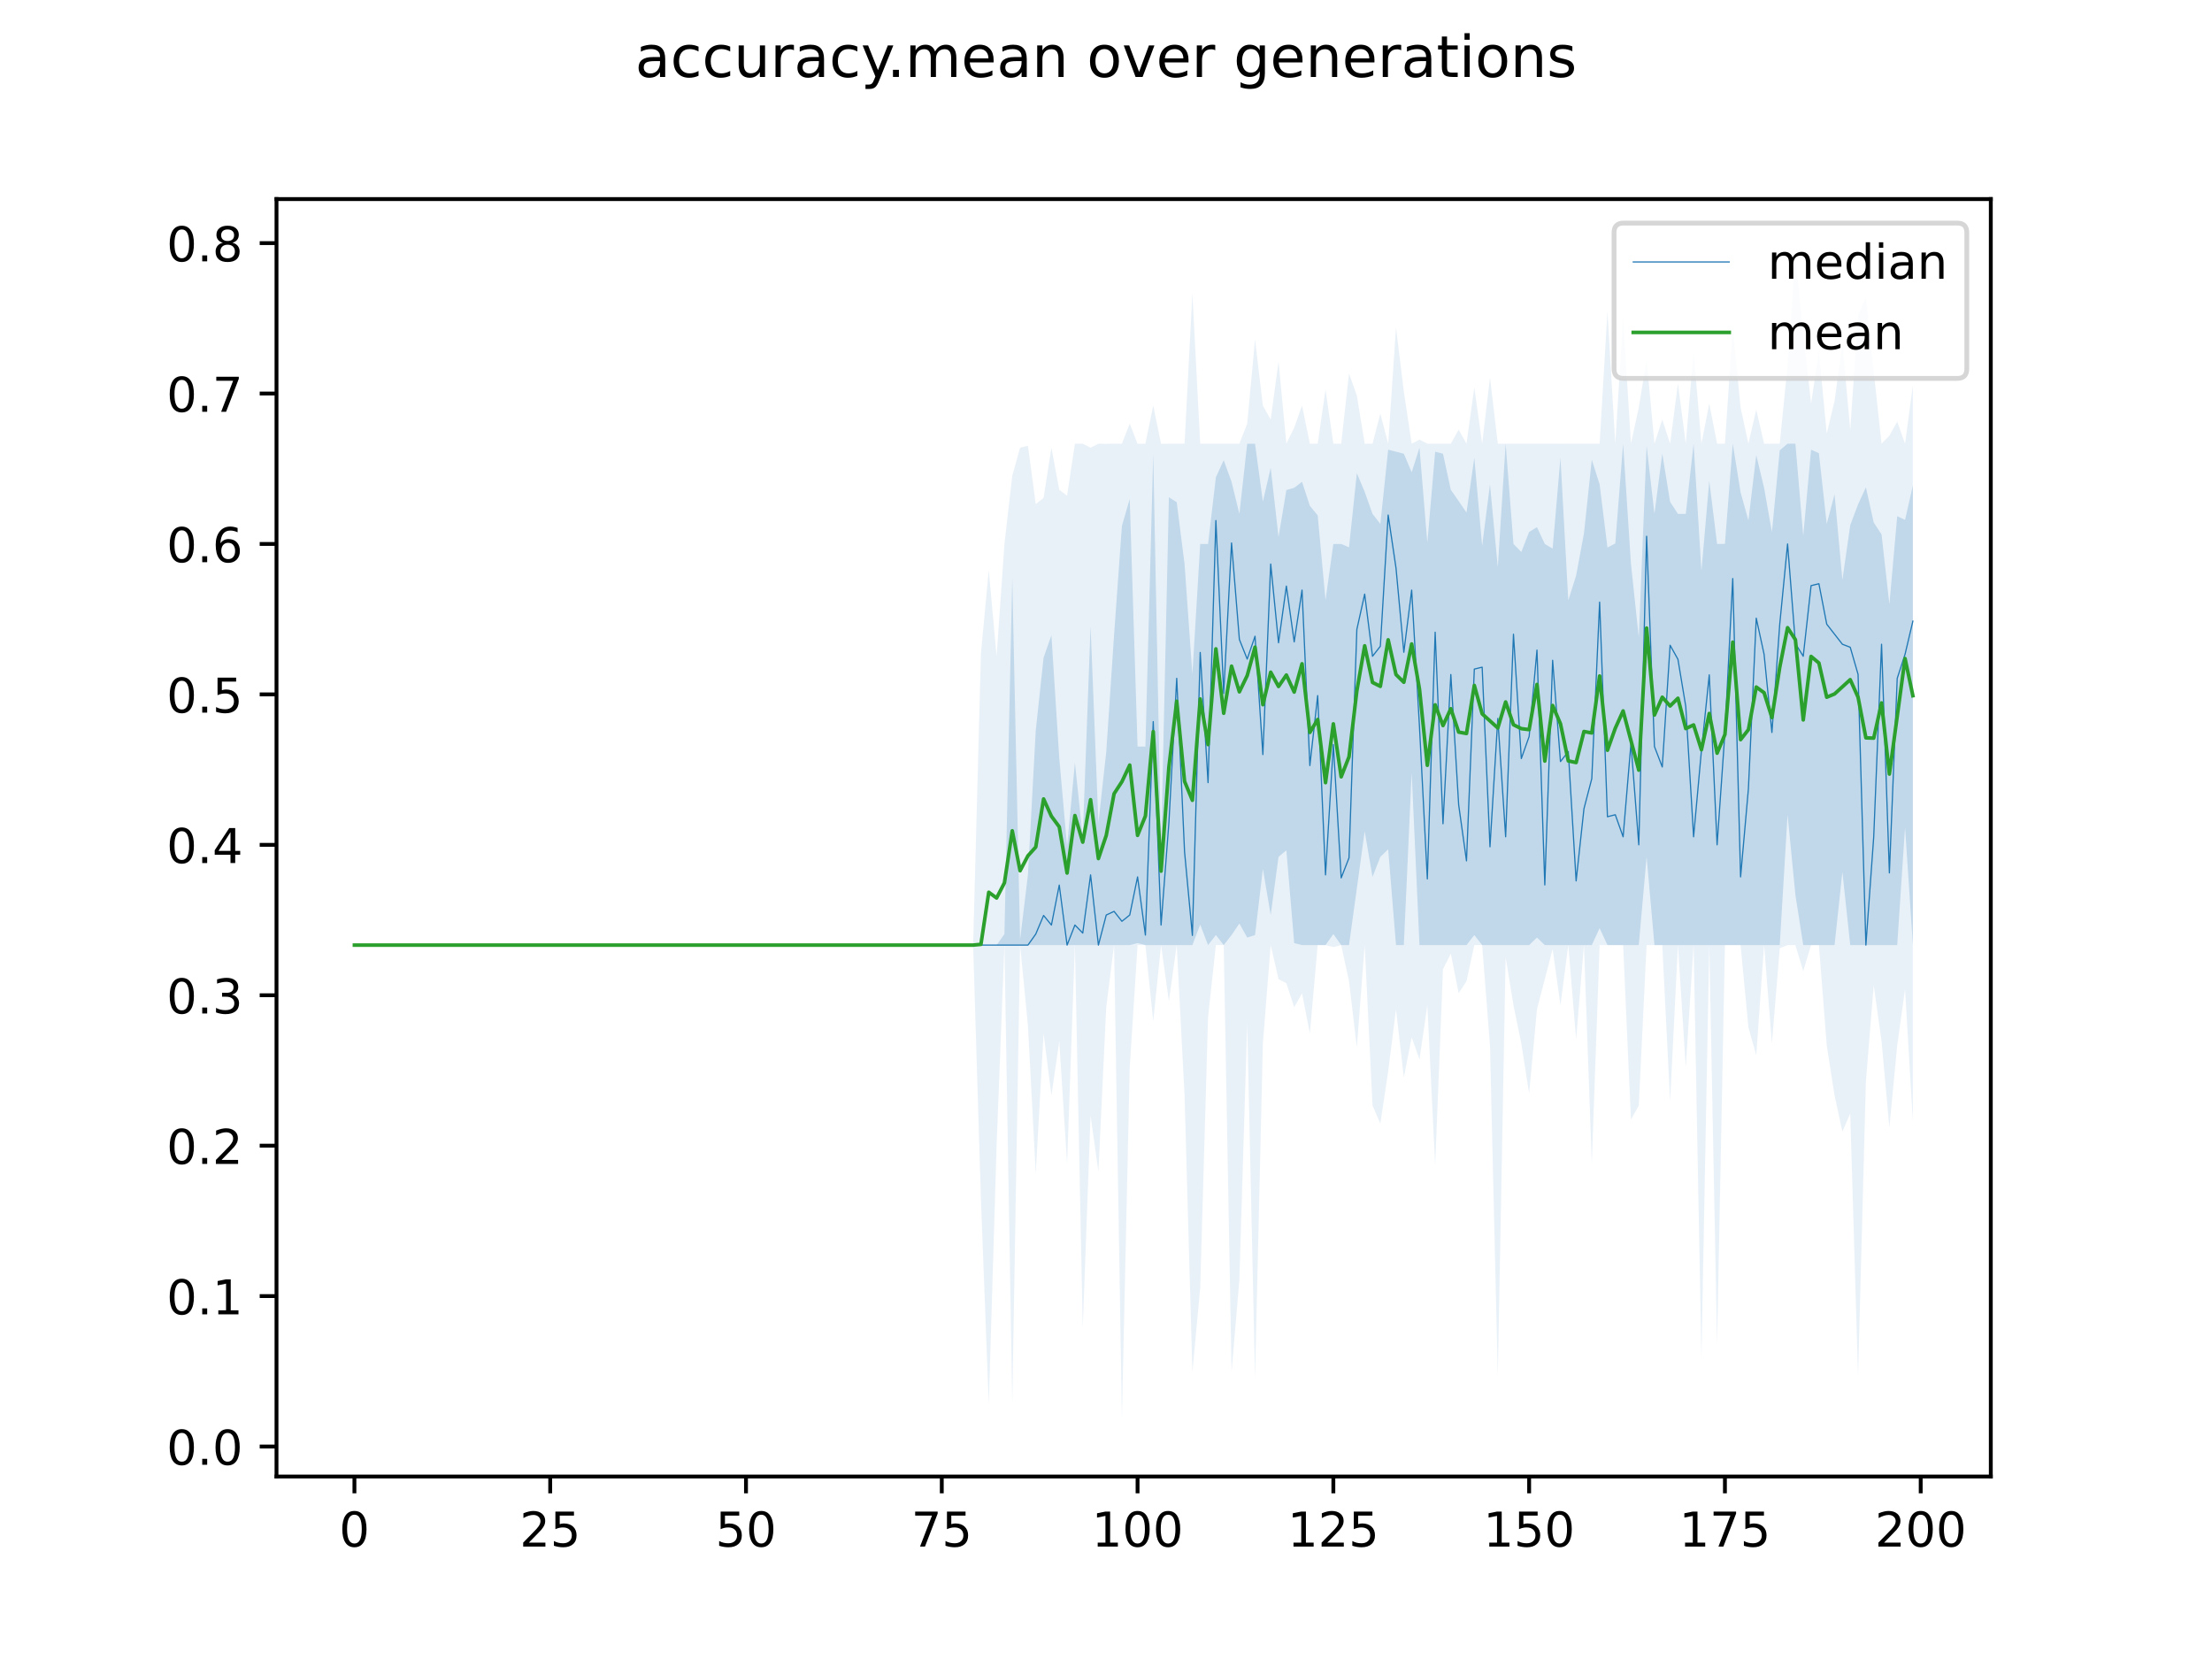 <?xml version="1.0" encoding="utf-8" standalone="no"?>
<!DOCTYPE svg PUBLIC "-//W3C//DTD SVG 1.1//EN"
  "http://www.w3.org/Graphics/SVG/1.1/DTD/svg11.dtd">
<!-- Created with matplotlib (https://matplotlib.org/) -->
<svg height="345.6pt" version="1.1" viewBox="0 0 460.8 345.6" width="460.8pt" xmlns="http://www.w3.org/2000/svg" xmlns:xlink="http://www.w3.org/1999/xlink">
 <defs>
  <style type="text/css">
*{stroke-linecap:butt;stroke-linejoin:round;}
  </style>
 </defs>
 <g id="figure_1">
  <g id="patch_1">
   <path d="M 0 345.6 
L 460.8 345.6 
L 460.8 0 
L 0 0 
z
" style="fill:#ffffff;"/>
  </g>
  <g id="axes_1">
   <g id="patch_2">
    <path d="M 57.6 307.584 
L 414.72 307.584 
L 414.72 41.472 
L 57.6 41.472 
z
" style="fill:#ffffff;"/>
   </g>
   <g id="PolyCollection_1">
    <path clip-path="url(#p5100e2adc5)" d="M 73.833 196.882 
L 73.833 196.882 
L 75.464 196.882 
L 77.096 196.882 
L 78.727 196.882 
L 80.358 196.882 
L 81.99 196.882 
L 83.621 196.882 
L 85.253 196.882 
L 86.884 196.882 
L 88.516 196.882 
L 90.147 196.882 
L 91.778 196.882 
L 93.41 196.882 
L 95.041 196.882 
L 96.673 196.882 
L 98.304 196.882 
L 99.936 196.882 
L 101.567 196.882 
L 103.198 196.882 
L 104.83 196.882 
L 106.461 196.882 
L 108.093 196.882 
L 109.724 196.882 
L 111.356 196.882 
L 112.987 196.882 
L 114.618 196.882 
L 116.25 196.882 
L 117.881 196.882 
L 119.513 196.882 
L 121.144 196.882 
L 122.776 196.882 
L 124.407 196.882 
L 126.038 196.882 
L 127.67 196.882 
L 129.301 196.882 
L 130.933 196.882 
L 132.564 196.882 
L 134.196 196.882 
L 135.827 196.882 
L 137.458 196.882 
L 139.09 196.882 
L 140.721 196.882 
L 142.353 196.882 
L 143.984 196.882 
L 145.616 196.882 
L 147.247 196.882 
L 148.879 196.882 
L 150.51 196.882 
L 152.141 196.882 
L 153.773 196.882 
L 155.404 196.882 
L 157.036 196.882 
L 158.667 196.882 
L 160.299 196.882 
L 161.93 196.882 
L 163.561 196.882 
L 165.193 196.882 
L 166.824 196.882 
L 168.456 196.882 
L 170.087 196.882 
L 171.719 196.882 
L 173.35 196.882 
L 174.981 196.882 
L 176.613 196.882 
L 178.244 196.882 
L 179.876 196.882 
L 181.507 196.882 
L 183.139 196.882 
L 184.77 196.882 
L 186.401 196.882 
L 188.033 196.882 
L 189.664 196.882 
L 191.296 196.882 
L 192.927 196.882 
L 194.559 196.882 
L 196.19 196.882 
L 197.821 196.882 
L 199.453 196.882 
L 201.084 196.882 
L 202.716 196.882 
L 204.347 196.882 
L 205.979 196.882 
L 207.61 196.882 
L 209.241 196.882 
L 210.873 196.882 
L 212.504 196.882 
L 214.136 196.882 
L 215.767 196.882 
L 217.399 196.882 
L 219.03 196.882 
L 220.661 196.882 
L 222.293 196.882 
L 223.924 196.882 
L 225.556 196.882 
L 227.187 196.882 
L 228.819 196.882 
L 230.45 196.882 
L 232.081 196.882 
L 233.713 196.882 
L 235.344 196.882 
L 236.976 196.464 
L 238.607 196.882 
L 240.239 196.882 
L 241.87 196.882 
L 243.501 196.882 
L 245.133 196.882 
L 246.764 196.882 
L 248.396 196.882 
L 250.027 192.613 
L 251.659 196.882 
L 253.29 194.792 
L 254.921 196.882 
L 256.553 194.792 
L 258.184 192.39 
L 259.816 195.315 
L 261.447 194.792 
L 263.079 181.004 
L 264.71 190.614 
L 266.341 178.497 
L 267.973 177.139 
L 269.604 196.464 
L 271.236 196.882 
L 272.867 196.882 
L 274.499 196.882 
L 276.13 196.882 
L 277.761 194.584 
L 279.393 196.882 
L 281.024 196.882 
L 282.656 185.078 
L 284.287 173.17 
L 285.919 182.676 
L 287.55 178.497 
L 289.181 176.93 
L 290.813 196.882 
L 292.444 196.882 
L 294.076 160.949 
L 295.707 196.882 
L 297.339 196.882 
L 298.97 196.882 
L 300.601 196.882 
L 302.233 196.882 
L 303.864 196.882 
L 305.496 196.882 
L 307.127 194.792 
L 308.759 196.882 
L 310.39 196.882 
L 312.021 196.882 
L 313.653 196.882 
L 315.284 196.882 
L 316.916 196.882 
L 318.547 196.882 
L 320.179 195.315 
L 321.81 196.882 
L 323.441 196.882 
L 325.073 196.882 
L 326.704 196.882 
L 328.336 196.882 
L 329.967 196.882 
L 331.599 196.882 
L 333.23 193.346 
L 334.862 196.882 
L 336.493 196.882 
L 338.124 196.882 
L 339.756 196.882 
L 341.387 196.882 
L 343.019 178.497 
L 344.65 196.882 
L 346.282 196.882 
L 347.913 196.882 
L 349.544 196.882 
L 351.176 196.882 
L 352.807 196.882 
L 354.439 196.882 
L 356.07 196.882 
L 357.702 196.882 
L 359.333 196.882 
L 360.964 196.882 
L 362.596 196.882 
L 364.227 196.882 
L 365.859 196.882 
L 367.49 196.882 
L 369.122 196.882 
L 370.753 196.882 
L 372.384 169.723 
L 374.016 186.436 
L 375.647 196.882 
L 377.279 196.882 
L 378.91 196.882 
L 380.542 196.882 
L 382.173 196.882 
L 383.804 181.631 
L 385.436 196.882 
L 387.067 196.882 
L 388.699 196.882 
L 390.33 196.882 
L 391.962 196.882 
L 393.593 196.882 
L 395.224 196.882 
L 396.856 172.334 
L 398.487 196.882 
L 398.487 101.124 
L 398.487 101.124 
L 396.856 108.303 
L 395.224 107.523 
L 393.593 125.897 
L 391.962 111.332 
L 390.33 108.835 
L 388.699 101.513 
L 387.067 105.07 
L 385.436 109.4 
L 383.804 120.819 
L 382.173 102.955 
L 380.542 109.139 
L 378.91 94.41 
L 377.279 93.679 
L 375.647 111.646 
L 374.016 92.426 
L 372.384 92.426 
L 370.753 93.806 
L 369.122 110.85 
L 367.49 101.618 
L 365.859 94.783 
L 364.227 108.417 
L 362.596 102.558 
L 360.964 92.426 
L 359.333 113.296 
L 357.702 113.317 
L 356.07 100.155 
L 354.439 118.947 
L 352.807 92.426 
L 351.176 107.049 
L 349.544 107.049 
L 347.913 104.543 
L 346.282 94.487 
L 344.65 107.049 
L 343.019 92.843 
L 341.387 132.785 
L 339.756 117.414 
L 338.124 92.426 
L 336.493 113.212 
L 334.862 114.055 
L 333.23 100.887 
L 331.599 95.768 
L 329.967 111.116 
L 328.336 119.888 
L 326.704 125.079 
L 325.073 95.354 
L 323.441 114.283 
L 321.81 113.317 
L 320.179 109.814 
L 318.547 110.81 
L 316.916 114.988 
L 315.284 113.317 
L 313.653 92.426 
L 312.021 118.184 
L 310.39 100.887 
L 308.759 113.735 
L 307.127 95.35 
L 305.496 106.771 
L 303.864 104.375 
L 302.233 102.036 
L 300.601 94.515 
L 298.97 94.097 
L 297.339 113.087 
L 295.707 93.261 
L 294.076 98.385 
L 292.444 94.515 
L 290.813 94.097 
L 289.181 93.674 
L 287.55 109.139 
L 285.919 107.049 
L 284.287 102.453 
L 282.656 98.574 
L 281.024 114.015 
L 279.393 113.317 
L 277.761 113.317 
L 276.13 125.016 
L 274.499 107.363 
L 272.867 105.378 
L 271.236 100.364 
L 269.604 101.618 
L 267.973 102.088 
L 266.341 111.854 
L 264.71 97.44 
L 263.079 104.488 
L 261.447 92.446 
L 259.816 92.444 
L 258.184 107.049 
L 256.553 100.364 
L 254.921 95.86 
L 253.29 99.424 
L 251.659 113.317 
L 250.027 113.317 
L 248.396 140.475 
L 246.764 117.495 
L 245.133 104.618 
L 243.501 103.591 
L 241.87 176.408 
L 240.239 94.515 
L 238.607 155.517 
L 236.976 155.517 
L 235.344 103.94 
L 233.713 109.556 
L 232.081 132.284 
L 230.45 156.666 
L 228.819 171.394 
L 227.187 130.448 
L 225.556 174.319 
L 223.924 158.887 
L 222.293 176.304 
L 220.661 157.881 
L 219.03 132.328 
L 217.399 136.986 
L 215.767 152.174 
L 214.136 182.258 
L 212.504 195.742 
L 210.873 120.42 
L 209.241 194.584 
L 207.61 196.882 
L 205.979 196.882 
L 204.347 196.882 
L 202.716 196.882 
L 201.084 196.882 
L 199.453 196.882 
L 197.821 196.882 
L 196.19 196.882 
L 194.559 196.882 
L 192.927 196.882 
L 191.296 196.882 
L 189.664 196.882 
L 188.033 196.882 
L 186.401 196.882 
L 184.77 196.882 
L 183.139 196.882 
L 181.507 196.882 
L 179.876 196.882 
L 178.244 196.882 
L 176.613 196.882 
L 174.981 196.882 
L 173.35 196.882 
L 171.719 196.882 
L 170.087 196.882 
L 168.456 196.882 
L 166.824 196.882 
L 165.193 196.882 
L 163.561 196.882 
L 161.93 196.882 
L 160.299 196.882 
L 158.667 196.882 
L 157.036 196.882 
L 155.404 196.882 
L 153.773 196.882 
L 152.141 196.882 
L 150.51 196.882 
L 148.879 196.882 
L 147.247 196.882 
L 145.616 196.882 
L 143.984 196.882 
L 142.353 196.882 
L 140.721 196.882 
L 139.09 196.882 
L 137.458 196.882 
L 135.827 196.882 
L 134.196 196.882 
L 132.564 196.882 
L 130.933 196.882 
L 129.301 196.882 
L 127.67 196.882 
L 126.038 196.882 
L 124.407 196.882 
L 122.776 196.882 
L 121.144 196.882 
L 119.513 196.882 
L 117.881 196.882 
L 116.25 196.882 
L 114.618 196.882 
L 112.987 196.882 
L 111.356 196.882 
L 109.724 196.882 
L 108.093 196.882 
L 106.461 196.882 
L 104.83 196.882 
L 103.198 196.882 
L 101.567 196.882 
L 99.936 196.882 
L 98.304 196.882 
L 96.673 196.882 
L 95.041 196.882 
L 93.41 196.882 
L 91.778 196.882 
L 90.147 196.882 
L 88.516 196.882 
L 86.884 196.882 
L 85.253 196.882 
L 83.621 196.882 
L 81.99 196.882 
L 80.358 196.882 
L 78.727 196.882 
L 77.096 196.882 
L 75.464 196.882 
L 73.833 196.882 
z
" style="fill:#1f77b4;fill-opacity:0.2;"/>
   </g>
   <g id="PolyCollection_2">
    <path clip-path="url(#p5100e2adc5)" d="M 73.833 196.882 
L 73.833 196.882 
L 75.464 196.882 
L 77.096 196.882 
L 78.727 196.882 
L 80.358 196.882 
L 81.99 196.882 
L 83.621 196.882 
L 85.253 196.882 
L 86.884 196.882 
L 88.516 196.882 
L 90.147 196.882 
L 91.778 196.882 
L 93.41 196.882 
L 95.041 196.882 
L 96.673 196.882 
L 98.304 196.882 
L 99.936 196.882 
L 101.567 196.882 
L 103.198 196.882 
L 104.83 196.882 
L 106.461 196.882 
L 108.093 196.882 
L 109.724 196.882 
L 111.356 196.882 
L 112.987 196.882 
L 114.618 196.882 
L 116.25 196.882 
L 117.881 196.882 
L 119.513 196.882 
L 121.144 196.882 
L 122.776 196.882 
L 124.407 196.882 
L 126.038 196.882 
L 127.67 196.882 
L 129.301 196.882 
L 130.933 196.882 
L 132.564 196.882 
L 134.196 196.882 
L 135.827 196.882 
L 137.458 196.882 
L 139.09 196.882 
L 140.721 196.882 
L 142.353 196.882 
L 143.984 196.882 
L 145.616 196.882 
L 147.247 196.882 
L 148.879 196.882 
L 150.51 196.882 
L 152.141 196.882 
L 153.773 196.882 
L 155.404 196.882 
L 157.036 196.882 
L 158.667 196.882 
L 160.299 196.882 
L 161.93 196.882 
L 163.561 196.882 
L 165.193 196.882 
L 166.824 196.882 
L 168.456 196.882 
L 170.087 196.882 
L 171.719 196.882 
L 173.35 196.882 
L 174.981 196.882 
L 176.613 196.882 
L 178.244 196.882 
L 179.876 196.882 
L 181.507 196.882 
L 183.139 196.882 
L 184.77 196.882 
L 186.401 196.882 
L 188.033 196.882 
L 189.664 196.882 
L 191.296 196.882 
L 192.927 196.882 
L 194.559 196.882 
L 196.19 196.882 
L 197.821 196.882 
L 199.453 196.882 
L 201.084 196.882 
L 202.716 196.882 
L 204.347 249.945 
L 205.979 292.563 
L 207.61 238.664 
L 209.241 196.882 
L 210.873 292.563 
L 212.504 196.882 
L 214.136 213.595 
L 215.767 244.513 
L 217.399 215.266 
L 219.03 228.218 
L 220.661 216.937 
L 222.293 242.424 
L 223.924 196.882 
L 225.556 276.686 
L 227.187 232.397 
L 228.819 244.096 
L 230.45 209.834 
L 232.081 196.882 
L 233.713 295.488 
L 235.344 222.369 
L 236.976 196.882 
L 238.607 196.882 
L 240.239 212.759 
L 241.87 196.882 
L 243.501 208.581 
L 245.133 196.882 
L 246.764 228.218 
L 248.396 285.878 
L 250.027 268.329 
L 251.659 211.923 
L 253.29 196.882 
L 254.921 196.882 
L 256.553 285.878 
L 258.184 266.658 
L 259.816 213.177 
L 261.447 287.132 
L 263.079 217.355 
L 264.71 196.882 
L 266.341 203.985 
L 267.973 204.82 
L 269.604 209.834 
L 271.236 206.909 
L 272.867 215.266 
L 274.499 196.882 
L 276.13 196.882 
L 277.761 197.299 
L 279.393 196.882 
L 281.024 204.402 
L 282.656 218.191 
L 284.287 196.882 
L 285.919 230.307 
L 287.55 234.068 
L 289.181 223.204 
L 290.813 210.252 
L 292.444 224.458 
L 294.076 216.101 
L 295.707 220.698 
L 297.339 209.416 
L 298.97 242.842 
L 300.601 201.895 
L 302.233 198.657 
L 303.864 206.909 
L 305.496 204.402 
L 307.127 196.882 
L 308.759 196.882 
L 310.39 217.773 
L 312.021 286.714 
L 313.653 199.389 
L 315.284 209.416 
L 316.916 217.355 
L 318.547 227.801 
L 320.179 210.252 
L 321.81 203.985 
L 323.441 197.717 
L 325.073 209.416 
L 326.704 196.882 
L 328.336 216.519 
L 329.967 196.882 
L 331.599 242.424 
L 333.23 196.882 
L 334.862 196.882 
L 336.493 196.882 
L 338.124 196.882 
L 339.756 233.232 
L 341.387 230.307 
L 343.019 196.882 
L 344.65 196.882 
L 346.282 196.882 
L 347.913 229.472 
L 349.544 196.882 
L 351.176 222.369 
L 352.807 196.882 
L 354.439 282.953 
L 356.07 196.882 
L 357.702 280.029 
L 359.333 196.882 
L 360.964 196.882 
L 362.596 196.882 
L 364.227 214.012 
L 365.859 219.862 
L 367.49 196.882 
L 369.122 217.355 
L 370.753 197.538 
L 372.384 196.882 
L 374.016 196.882 
L 375.647 202.313 
L 377.279 196.882 
L 378.91 196.882 
L 380.542 217.773 
L 382.173 228.218 
L 383.804 235.739 
L 385.436 231.979 
L 387.067 286.714 
L 388.699 225.294 
L 390.33 205.238 
L 391.962 216.937 
L 393.593 234.904 
L 395.224 217.773 
L 396.856 206.074 
L 398.487 233.65 
L 398.487 80.309 
L 398.487 80.309 
L 396.856 92.426 
L 395.224 87.83 
L 393.593 90.754 
L 391.962 92.426 
L 390.33 77.384 
L 388.699 61.924 
L 387.067 65.685 
L 385.436 89.521 
L 383.804 71.534 
L 382.173 83.505 
L 380.542 90.336 
L 378.91 73.206 
L 377.279 84.069 
L 375.647 69.445 
L 374.016 53.568 
L 372.384 76.13 
L 370.753 92.426 
L 369.122 92.426 
L 367.49 92.426 
L 365.859 85.323 
L 364.227 92.426 
L 362.596 84.905 
L 360.964 68.192 
L 359.333 92.426 
L 357.702 92.426 
L 356.07 84.069 
L 354.439 92.426 
L 352.807 73.206 
L 351.176 92.426 
L 349.544 79.891 
L 347.913 92.426 
L 346.282 87.412 
L 344.65 92.426 
L 343.019 74.877 
L 341.387 84.905 
L 339.756 92.426 
L 338.124 66.103 
L 336.493 92.426 
L 334.862 64.849 
L 333.23 92.426 
L 331.599 92.426 
L 329.967 92.426 
L 328.336 92.426 
L 326.704 92.426 
L 325.073 92.446 
L 323.441 92.426 
L 321.81 92.426 
L 320.179 92.426 
L 318.547 92.426 
L 316.916 92.426 
L 315.284 92.426 
L 313.653 92.426 
L 312.021 92.426 
L 310.39 78.637 
L 308.759 92.426 
L 307.127 80.727 
L 305.496 92.426 
L 303.864 89.501 
L 302.233 92.426 
L 300.601 92.426 
L 298.97 92.426 
L 297.339 92.426 
L 295.707 91.59 
L 294.076 92.426 
L 292.444 81.562 
L 290.813 68.192 
L 289.181 92.426 
L 287.55 86.158 
L 285.919 92.426 
L 284.287 92.426 
L 282.656 82.398 
L 281.024 77.802 
L 279.393 92.426 
L 277.761 92.426 
L 276.13 81.144 
L 274.499 92.426 
L 272.867 92.426 
L 271.236 84.487 
L 269.604 89.083 
L 267.973 92.426 
L 266.341 75.295 
L 264.71 87.412 
L 263.079 84.487 
L 261.447 70.699 
L 259.816 88.247 
L 258.184 92.426 
L 256.553 92.426 
L 254.921 92.426 
L 253.29 92.426 
L 251.659 92.426 
L 250.027 92.426 
L 248.396 61.089 
L 246.764 92.426 
L 245.133 92.426 
L 243.501 92.426 
L 241.87 92.457 
L 240.239 84.487 
L 238.607 92.426 
L 236.976 92.46 
L 235.344 88.247 
L 233.713 92.426 
L 232.081 92.426 
L 230.45 92.467 
L 228.819 92.426 
L 227.187 93.261 
L 225.556 92.426 
L 223.924 92.426 
L 222.293 103.251 
L 220.661 102.036 
L 219.03 93.261 
L 217.399 103.707 
L 215.767 105.023 
L 214.136 92.843 
L 212.504 93.261 
L 210.873 99.111 
L 209.241 113.317 
L 207.61 136.715 
L 205.979 118.749 
L 204.347 136.109 
L 202.716 196.882 
L 201.084 196.882 
L 199.453 196.882 
L 197.821 196.882 
L 196.19 196.882 
L 194.559 196.882 
L 192.927 196.882 
L 191.296 196.882 
L 189.664 196.882 
L 188.033 196.882 
L 186.401 196.882 
L 184.77 196.882 
L 183.139 196.882 
L 181.507 196.882 
L 179.876 196.882 
L 178.244 196.882 
L 176.613 196.882 
L 174.981 196.882 
L 173.35 196.882 
L 171.719 196.882 
L 170.087 196.882 
L 168.456 196.882 
L 166.824 196.882 
L 165.193 196.882 
L 163.561 196.882 
L 161.93 196.882 
L 160.299 196.882 
L 158.667 196.882 
L 157.036 196.882 
L 155.404 196.882 
L 153.773 196.882 
L 152.141 196.882 
L 150.51 196.882 
L 148.879 196.882 
L 147.247 196.882 
L 145.616 196.882 
L 143.984 196.882 
L 142.353 196.882 
L 140.721 196.882 
L 139.09 196.882 
L 137.458 196.882 
L 135.827 196.882 
L 134.196 196.882 
L 132.564 196.882 
L 130.933 196.882 
L 129.301 196.882 
L 127.67 196.882 
L 126.038 196.882 
L 124.407 196.882 
L 122.776 196.882 
L 121.144 196.882 
L 119.513 196.882 
L 117.881 196.882 
L 116.25 196.882 
L 114.618 196.882 
L 112.987 196.882 
L 111.356 196.882 
L 109.724 196.882 
L 108.093 196.882 
L 106.461 196.882 
L 104.83 196.882 
L 103.198 196.882 
L 101.567 196.882 
L 99.936 196.882 
L 98.304 196.882 
L 96.673 196.882 
L 95.041 196.882 
L 93.41 196.882 
L 91.778 196.882 
L 90.147 196.882 
L 88.516 196.882 
L 86.884 196.882 
L 85.253 196.882 
L 83.621 196.882 
L 81.99 196.882 
L 80.358 196.882 
L 78.727 196.882 
L 77.096 196.882 
L 75.464 196.882 
L 73.833 196.882 
z
" style="fill:#1f77b4;fill-opacity:0.1;"/>
   </g>
   <g id="matplotlib.axis_1">
    <g id="xtick_1">
     <g id="line2d_1">
      <defs>
       <path d="M 0 0 
L 0 3.5 
" id="mf3721183fe" style="stroke:#000000;stroke-width:0.8;"/>
      </defs>
      <g>
       <use style="stroke:#000000;stroke-width:0.8;" x="73.833" xlink:href="#mf3721183fe" y="307.584"/>
      </g>
     </g>
     <g id="text_1">
      <!-- 0 -->
      <defs>
       <path d="M 31.781 66.406 
Q 24.172 66.406 20.328 58.906 
Q 16.5 51.422 16.5 36.375 
Q 16.5 21.391 20.328 13.891 
Q 24.172 6.391 31.781 6.391 
Q 39.453 6.391 43.281 13.891 
Q 47.125 21.391 47.125 36.375 
Q 47.125 51.422 43.281 58.906 
Q 39.453 66.406 31.781 66.406 
z
M 31.781 74.219 
Q 44.047 74.219 50.516 64.516 
Q 56.984 54.828 56.984 36.375 
Q 56.984 17.969 50.516 8.266 
Q 44.047 -1.422 31.781 -1.422 
Q 19.531 -1.422 13.062 8.266 
Q 6.594 17.969 6.594 36.375 
Q 6.594 54.828 13.062 64.516 
Q 19.531 74.219 31.781 74.219 
z
" id="DejaVuSans-48"/>
      </defs>
      <g transform="translate(70.651 322.182)scale(0.1 -0.1)">
       <use xlink:href="#DejaVuSans-48"/>
      </g>
     </g>
    </g>
    <g id="xtick_2">
     <g id="line2d_2">
      <g>
       <use style="stroke:#000000;stroke-width:0.8;" x="114.618" xlink:href="#mf3721183fe" y="307.584"/>
      </g>
     </g>
     <g id="text_2">
      <!-- 25 -->
      <defs>
       <path d="M 19.188 8.297 
L 53.609 8.297 
L 53.609 0 
L 7.328 0 
L 7.328 8.297 
Q 12.938 14.109 22.625 23.891 
Q 32.328 33.688 34.812 36.531 
Q 39.547 41.844 41.422 45.531 
Q 43.312 49.219 43.312 52.781 
Q 43.312 58.594 39.234 62.25 
Q 35.156 65.922 28.609 65.922 
Q 23.969 65.922 18.812 64.312 
Q 13.672 62.703 7.812 59.422 
L 7.812 69.391 
Q 13.766 71.781 18.938 73 
Q 24.125 74.219 28.422 74.219 
Q 39.75 74.219 46.484 68.547 
Q 53.219 62.891 53.219 53.422 
Q 53.219 48.922 51.531 44.891 
Q 49.859 40.875 45.406 35.406 
Q 44.188 33.984 37.641 27.219 
Q 31.109 20.453 19.188 8.297 
z
" id="DejaVuSans-50"/>
       <path d="M 10.797 72.906 
L 49.516 72.906 
L 49.516 64.594 
L 19.828 64.594 
L 19.828 46.734 
Q 21.969 47.469 24.109 47.828 
Q 26.266 48.188 28.422 48.188 
Q 40.625 48.188 47.75 41.5 
Q 54.891 34.812 54.891 23.391 
Q 54.891 11.625 47.562 5.094 
Q 40.234 -1.422 26.906 -1.422 
Q 22.312 -1.422 17.547 -0.641 
Q 12.797 0.141 7.719 1.703 
L 7.719 11.625 
Q 12.109 9.234 16.797 8.062 
Q 21.484 6.891 26.703 6.891 
Q 35.156 6.891 40.078 11.328 
Q 45.016 15.766 45.016 23.391 
Q 45.016 31 40.078 35.438 
Q 35.156 39.891 26.703 39.891 
Q 22.75 39.891 18.812 39.016 
Q 14.891 38.141 10.797 36.281 
z
" id="DejaVuSans-53"/>
      </defs>
      <g transform="translate(108.256 322.182)scale(0.1 -0.1)">
       <use xlink:href="#DejaVuSans-50"/>
       <use x="63.623" xlink:href="#DejaVuSans-53"/>
      </g>
     </g>
    </g>
    <g id="xtick_3">
     <g id="line2d_3">
      <g>
       <use style="stroke:#000000;stroke-width:0.8;" x="155.404" xlink:href="#mf3721183fe" y="307.584"/>
      </g>
     </g>
     <g id="text_3">
      <!-- 50 -->
      <g transform="translate(149.042 322.182)scale(0.1 -0.1)">
       <use xlink:href="#DejaVuSans-53"/>
       <use x="63.623" xlink:href="#DejaVuSans-48"/>
      </g>
     </g>
    </g>
    <g id="xtick_4">
     <g id="line2d_4">
      <g>
       <use style="stroke:#000000;stroke-width:0.8;" x="196.19" xlink:href="#mf3721183fe" y="307.584"/>
      </g>
     </g>
     <g id="text_4">
      <!-- 75 -->
      <defs>
       <path d="M 8.203 72.906 
L 55.078 72.906 
L 55.078 68.703 
L 28.609 0 
L 18.312 0 
L 43.219 64.594 
L 8.203 64.594 
z
" id="DejaVuSans-55"/>
      </defs>
      <g transform="translate(189.827 322.182)scale(0.1 -0.1)">
       <use xlink:href="#DejaVuSans-55"/>
       <use x="63.623" xlink:href="#DejaVuSans-53"/>
      </g>
     </g>
    </g>
    <g id="xtick_5">
     <g id="line2d_5">
      <g>
       <use style="stroke:#000000;stroke-width:0.8;" x="236.976" xlink:href="#mf3721183fe" y="307.584"/>
      </g>
     </g>
     <g id="text_5">
      <!-- 100 -->
      <defs>
       <path d="M 12.406 8.297 
L 28.516 8.297 
L 28.516 63.922 
L 10.984 60.406 
L 10.984 69.391 
L 28.422 72.906 
L 38.281 72.906 
L 38.281 8.297 
L 54.391 8.297 
L 54.391 0 
L 12.406 0 
z
" id="DejaVuSans-49"/>
      </defs>
      <g transform="translate(227.432 322.182)scale(0.1 -0.1)">
       <use xlink:href="#DejaVuSans-49"/>
       <use x="63.623" xlink:href="#DejaVuSans-48"/>
       <use x="127.246" xlink:href="#DejaVuSans-48"/>
      </g>
     </g>
    </g>
    <g id="xtick_6">
     <g id="line2d_6">
      <g>
       <use style="stroke:#000000;stroke-width:0.8;" x="277.761" xlink:href="#mf3721183fe" y="307.584"/>
      </g>
     </g>
     <g id="text_6">
      <!-- 125 -->
      <g transform="translate(268.218 322.182)scale(0.1 -0.1)">
       <use xlink:href="#DejaVuSans-49"/>
       <use x="63.623" xlink:href="#DejaVuSans-50"/>
       <use x="127.246" xlink:href="#DejaVuSans-53"/>
      </g>
     </g>
    </g>
    <g id="xtick_7">
     <g id="line2d_7">
      <g>
       <use style="stroke:#000000;stroke-width:0.8;" x="318.547" xlink:href="#mf3721183fe" y="307.584"/>
      </g>
     </g>
     <g id="text_7">
      <!-- 150 -->
      <g transform="translate(309.003 322.182)scale(0.1 -0.1)">
       <use xlink:href="#DejaVuSans-49"/>
       <use x="63.623" xlink:href="#DejaVuSans-53"/>
       <use x="127.246" xlink:href="#DejaVuSans-48"/>
      </g>
     </g>
    </g>
    <g id="xtick_8">
     <g id="line2d_8">
      <g>
       <use style="stroke:#000000;stroke-width:0.8;" x="359.333" xlink:href="#mf3721183fe" y="307.584"/>
      </g>
     </g>
     <g id="text_8">
      <!-- 175 -->
      <g transform="translate(349.789 322.182)scale(0.1 -0.1)">
       <use xlink:href="#DejaVuSans-49"/>
       <use x="63.623" xlink:href="#DejaVuSans-55"/>
       <use x="127.246" xlink:href="#DejaVuSans-53"/>
      </g>
     </g>
    </g>
    <g id="xtick_9">
     <g id="line2d_9">
      <g>
       <use style="stroke:#000000;stroke-width:0.8;" x="400.119" xlink:href="#mf3721183fe" y="307.584"/>
      </g>
     </g>
     <g id="text_9">
      <!-- 200 -->
      <g transform="translate(390.575 322.182)scale(0.1 -0.1)">
       <use xlink:href="#DejaVuSans-50"/>
       <use x="63.623" xlink:href="#DejaVuSans-48"/>
       <use x="127.246" xlink:href="#DejaVuSans-48"/>
      </g>
     </g>
    </g>
   </g>
   <g id="matplotlib.axis_2">
    <g id="ytick_1">
     <g id="line2d_10">
      <defs>
       <path d="M 0 0 
L -3.5 0 
" id="md2802015b0" style="stroke:#000000;stroke-width:0.8;"/>
      </defs>
      <g>
       <use style="stroke:#000000;stroke-width:0.8;" x="57.6" xlink:href="#md2802015b0" y="301.338"/>
      </g>
     </g>
     <g id="text_10">
      <!-- 0.0 -->
      <defs>
       <path d="M 10.688 12.406 
L 21 12.406 
L 21 0 
L 10.688 0 
z
" id="DejaVuSans-46"/>
      </defs>
      <g transform="translate(34.697 305.137)scale(0.1 -0.1)">
       <use xlink:href="#DejaVuSans-48"/>
       <use x="63.623" xlink:href="#DejaVuSans-46"/>
       <use x="95.41" xlink:href="#DejaVuSans-48"/>
      </g>
     </g>
    </g>
    <g id="ytick_2">
     <g id="line2d_11">
      <g>
       <use style="stroke:#000000;stroke-width:0.8;" x="57.6" xlink:href="#md2802015b0" y="270.001"/>
      </g>
     </g>
     <g id="text_11">
      <!-- 0.1 -->
      <g transform="translate(34.697 273.8)scale(0.1 -0.1)">
       <use xlink:href="#DejaVuSans-48"/>
       <use x="63.623" xlink:href="#DejaVuSans-46"/>
       <use x="95.41" xlink:href="#DejaVuSans-49"/>
      </g>
     </g>
    </g>
    <g id="ytick_3">
     <g id="line2d_12">
      <g>
       <use style="stroke:#000000;stroke-width:0.8;" x="57.6" xlink:href="#md2802015b0" y="238.664"/>
      </g>
     </g>
     <g id="text_12">
      <!-- 0.2 -->
      <g transform="translate(34.697 242.463)scale(0.1 -0.1)">
       <use xlink:href="#DejaVuSans-48"/>
       <use x="63.623" xlink:href="#DejaVuSans-46"/>
       <use x="95.41" xlink:href="#DejaVuSans-50"/>
      </g>
     </g>
    </g>
    <g id="ytick_4">
     <g id="line2d_13">
      <g>
       <use style="stroke:#000000;stroke-width:0.8;" x="57.6" xlink:href="#md2802015b0" y="207.327"/>
      </g>
     </g>
     <g id="text_13">
      <!-- 0.3 -->
      <defs>
       <path d="M 40.578 39.312 
Q 47.656 37.797 51.625 33 
Q 55.609 28.219 55.609 21.188 
Q 55.609 10.406 48.188 4.484 
Q 40.766 -1.422 27.094 -1.422 
Q 22.516 -1.422 17.656 -0.516 
Q 12.797 0.391 7.625 2.203 
L 7.625 11.719 
Q 11.719 9.328 16.594 8.109 
Q 21.484 6.891 26.812 6.891 
Q 36.078 6.891 40.938 10.547 
Q 45.797 14.203 45.797 21.188 
Q 45.797 27.641 41.281 31.266 
Q 36.766 34.906 28.719 34.906 
L 20.219 34.906 
L 20.219 43.016 
L 29.109 43.016 
Q 36.375 43.016 40.234 45.922 
Q 44.094 48.828 44.094 54.297 
Q 44.094 59.906 40.109 62.906 
Q 36.141 65.922 28.719 65.922 
Q 24.656 65.922 20.016 65.031 
Q 15.375 64.156 9.812 62.312 
L 9.812 71.094 
Q 15.438 72.656 20.344 73.438 
Q 25.25 74.219 29.594 74.219 
Q 40.828 74.219 47.359 69.109 
Q 53.906 64.016 53.906 55.328 
Q 53.906 49.266 50.438 45.094 
Q 46.969 40.922 40.578 39.312 
z
" id="DejaVuSans-51"/>
      </defs>
      <g transform="translate(34.697 211.126)scale(0.1 -0.1)">
       <use xlink:href="#DejaVuSans-48"/>
       <use x="63.623" xlink:href="#DejaVuSans-46"/>
       <use x="95.41" xlink:href="#DejaVuSans-51"/>
      </g>
     </g>
    </g>
    <g id="ytick_5">
     <g id="line2d_14">
      <g>
       <use style="stroke:#000000;stroke-width:0.8;" x="57.6" xlink:href="#md2802015b0" y="175.99"/>
      </g>
     </g>
     <g id="text_14">
      <!-- 0.4 -->
      <defs>
       <path d="M 37.797 64.312 
L 12.891 25.391 
L 37.797 25.391 
z
M 35.203 72.906 
L 47.609 72.906 
L 47.609 25.391 
L 58.016 25.391 
L 58.016 17.188 
L 47.609 17.188 
L 47.609 0 
L 37.797 0 
L 37.797 17.188 
L 4.891 17.188 
L 4.891 26.703 
z
" id="DejaVuSans-52"/>
      </defs>
      <g transform="translate(34.697 179.79)scale(0.1 -0.1)">
       <use xlink:href="#DejaVuSans-48"/>
       <use x="63.623" xlink:href="#DejaVuSans-46"/>
       <use x="95.41" xlink:href="#DejaVuSans-52"/>
      </g>
     </g>
    </g>
    <g id="ytick_6">
     <g id="line2d_15">
      <g>
       <use style="stroke:#000000;stroke-width:0.8;" x="57.6" xlink:href="#md2802015b0" y="144.654"/>
      </g>
     </g>
     <g id="text_15">
      <!-- 0.5 -->
      <g transform="translate(34.697 148.453)scale(0.1 -0.1)">
       <use xlink:href="#DejaVuSans-48"/>
       <use x="63.623" xlink:href="#DejaVuSans-46"/>
       <use x="95.41" xlink:href="#DejaVuSans-53"/>
      </g>
     </g>
    </g>
    <g id="ytick_7">
     <g id="line2d_16">
      <g>
       <use style="stroke:#000000;stroke-width:0.8;" x="57.6" xlink:href="#md2802015b0" y="113.317"/>
      </g>
     </g>
     <g id="text_16">
      <!-- 0.6 -->
      <defs>
       <path d="M 33.016 40.375 
Q 26.375 40.375 22.484 35.828 
Q 18.609 31.297 18.609 23.391 
Q 18.609 15.531 22.484 10.953 
Q 26.375 6.391 33.016 6.391 
Q 39.656 6.391 43.531 10.953 
Q 47.406 15.531 47.406 23.391 
Q 47.406 31.297 43.531 35.828 
Q 39.656 40.375 33.016 40.375 
z
M 52.594 71.297 
L 52.594 62.312 
Q 48.875 64.062 45.094 64.984 
Q 41.312 65.922 37.594 65.922 
Q 27.828 65.922 22.672 59.328 
Q 17.531 52.734 16.797 39.406 
Q 19.672 43.656 24.016 45.922 
Q 28.375 48.188 33.594 48.188 
Q 44.578 48.188 50.953 41.516 
Q 57.328 34.859 57.328 23.391 
Q 57.328 12.156 50.688 5.359 
Q 44.047 -1.422 33.016 -1.422 
Q 20.359 -1.422 13.672 8.266 
Q 6.984 17.969 6.984 36.375 
Q 6.984 53.656 15.188 63.938 
Q 23.391 74.219 37.203 74.219 
Q 40.922 74.219 44.703 73.484 
Q 48.484 72.75 52.594 71.297 
z
" id="DejaVuSans-54"/>
      </defs>
      <g transform="translate(34.697 117.116)scale(0.1 -0.1)">
       <use xlink:href="#DejaVuSans-48"/>
       <use x="63.623" xlink:href="#DejaVuSans-46"/>
       <use x="95.41" xlink:href="#DejaVuSans-54"/>
      </g>
     </g>
    </g>
    <g id="ytick_8">
     <g id="line2d_17">
      <g>
       <use style="stroke:#000000;stroke-width:0.8;" x="57.6" xlink:href="#md2802015b0" y="81.98"/>
      </g>
     </g>
     <g id="text_17">
      <!-- 0.7 -->
      <g transform="translate(34.697 85.779)scale(0.1 -0.1)">
       <use xlink:href="#DejaVuSans-48"/>
       <use x="63.623" xlink:href="#DejaVuSans-46"/>
       <use x="95.41" xlink:href="#DejaVuSans-55"/>
      </g>
     </g>
    </g>
    <g id="ytick_9">
     <g id="line2d_18">
      <g>
       <use style="stroke:#000000;stroke-width:0.8;" x="57.6" xlink:href="#md2802015b0" y="50.643"/>
      </g>
     </g>
     <g id="text_18">
      <!-- 0.8 -->
      <defs>
       <path d="M 31.781 34.625 
Q 24.75 34.625 20.719 30.859 
Q 16.703 27.094 16.703 20.516 
Q 16.703 13.922 20.719 10.156 
Q 24.75 6.391 31.781 6.391 
Q 38.812 6.391 42.859 10.172 
Q 46.922 13.969 46.922 20.516 
Q 46.922 27.094 42.891 30.859 
Q 38.875 34.625 31.781 34.625 
z
M 21.922 38.812 
Q 15.578 40.375 12.031 44.719 
Q 8.5 49.078 8.5 55.328 
Q 8.5 64.062 14.719 69.141 
Q 20.953 74.219 31.781 74.219 
Q 42.672 74.219 48.875 69.141 
Q 55.078 64.062 55.078 55.328 
Q 55.078 49.078 51.531 44.719 
Q 48 40.375 41.703 38.812 
Q 48.828 37.156 52.797 32.312 
Q 56.781 27.484 56.781 20.516 
Q 56.781 9.906 50.312 4.234 
Q 43.844 -1.422 31.781 -1.422 
Q 19.734 -1.422 13.25 4.234 
Q 6.781 9.906 6.781 20.516 
Q 6.781 27.484 10.781 32.312 
Q 14.797 37.156 21.922 38.812 
z
M 18.312 54.391 
Q 18.312 48.734 21.844 45.562 
Q 25.391 42.391 31.781 42.391 
Q 38.141 42.391 41.719 45.562 
Q 45.312 48.734 45.312 54.391 
Q 45.312 60.062 41.719 63.234 
Q 38.141 66.406 31.781 66.406 
Q 25.391 66.406 21.844 63.234 
Q 18.312 60.062 18.312 54.391 
z
" id="DejaVuSans-56"/>
      </defs>
      <g transform="translate(34.697 54.442)scale(0.1 -0.1)">
       <use xlink:href="#DejaVuSans-48"/>
       <use x="63.623" xlink:href="#DejaVuSans-46"/>
       <use x="95.41" xlink:href="#DejaVuSans-56"/>
      </g>
     </g>
    </g>
   </g>
   <g id="line2d_19">
    <path clip-path="url(#p5100e2adc5)" d="M 73.833 196.882 
L 214.136 196.882 
L 215.767 194.584 
L 217.399 190.706 
L 219.03 192.703 
L 220.661 184.378 
L 222.293 196.882 
L 223.924 192.703 
L 225.556 194.375 
L 227.187 182.258 
L 228.819 196.882 
L 230.45 190.614 
L 232.081 189.857 
L 233.713 191.921 
L 235.344 190.614 
L 236.976 182.676 
L 238.607 194.792 
L 240.239 150.326 
L 241.87 192.703 
L 243.501 171.394 
L 245.133 141.311 
L 246.764 177.453 
L 248.396 194.862 
L 250.027 135.921 
L 251.659 163.038 
L 253.29 108.439 
L 254.921 144.445 
L 256.553 113.108 
L 258.184 133.209 
L 259.816 137.298 
L 261.447 132.537 
L 263.079 157.188 
L 264.71 117.495 
L 266.341 133.905 
L 267.973 122.091 
L 269.604 133.717 
L 271.236 122.927 
L 272.867 159.486 
L 274.499 144.901 
L 276.13 182.258 
L 277.761 155.099 
L 279.393 182.884 
L 281.024 178.706 
L 282.656 131.127 
L 284.287 123.762 
L 285.919 136.715 
L 287.55 134.626 
L 289.181 107.295 
L 290.813 118.331 
L 292.444 135.879 
L 294.076 122.927 
L 295.707 151.448 
L 297.339 183.093 
L 298.97 131.701 
L 300.601 171.603 
L 302.233 140.513 
L 303.864 167.634 
L 305.496 179.333 
L 307.127 139.385 
L 308.759 138.982 
L 310.39 176.408 
L 312.021 149.667 
L 313.653 174.319 
L 315.284 132.119 
L 316.916 158.024 
L 318.547 153.428 
L 320.179 135.425 
L 321.81 184.347 
L 323.441 137.551 
L 325.073 158.651 
L 326.704 156.562 
L 328.336 183.511 
L 329.967 168.47 
L 331.599 162.202 
L 333.23 125.434 
L 334.862 170.141 
L 336.493 169.723 
L 338.124 174.319 
L 339.756 154.89 
L 341.387 175.99 
L 343.019 111.716 
L 344.65 155.517 
L 346.282 159.777 
L 347.913 134.417 
L 349.544 137.342 
L 351.176 147.161 
L 352.807 174.319 
L 354.439 156.353 
L 356.07 140.583 
L 357.702 175.99 
L 359.333 152.592 
L 360.964 120.524 
L 362.596 182.676 
L 364.227 164.291 
L 365.859 128.776 
L 367.49 136.297 
L 369.122 152.592 
L 370.753 130.03 
L 372.384 113.317 
L 374.016 134.057 
L 375.647 136.715 
L 377.279 122.004 
L 378.91 121.601 
L 380.542 130.03 
L 383.804 134.208 
L 385.436 134.835 
L 387.067 140.475 
L 388.699 196.882 
L 390.33 174.319 
L 391.962 134.208 
L 393.593 181.84 
L 395.224 141.311 
L 396.856 136.297 
L 398.487 129.389 
L 398.487 129.389 
" style="fill:none;stroke:#1f77b4;stroke-linecap:square;stroke-width:0.25;"/>
   </g>
   <g id="line2d_20">
    <path clip-path="url(#p5100e2adc5)" d="M 73.833 196.882 
L 202.716 196.882 
L 204.347 196.723 
L 205.979 185.874 
L 207.61 187.071 
L 209.241 183.91 
L 210.873 173.07 
L 212.504 181.397 
L 214.136 178.276 
L 215.767 176.46 
L 217.399 166.438 
L 219.03 170.044 
L 220.661 172.244 
L 222.293 181.866 
L 223.924 169.897 
L 225.556 175.434 
L 227.187 166.594 
L 228.819 178.853 
L 230.45 174.038 
L 232.081 165.35 
L 233.713 162.845 
L 235.344 159.381 
L 236.976 174.025 
L 238.607 169.989 
L 240.239 152.414 
L 241.87 181.473 
L 243.501 159.817 
L 245.133 146.084 
L 246.764 162.772 
L 248.396 166.715 
L 250.027 145.6 
L 251.659 155.107 
L 253.29 135.172 
L 254.921 148.587 
L 256.553 138.774 
L 258.184 144.124 
L 259.816 140.736 
L 261.447 134.818 
L 263.079 146.802 
L 264.71 140.031 
L 266.341 143.007 
L 267.973 140.618 
L 269.604 144.169 
L 271.236 138.278 
L 272.867 152.58 
L 274.499 149.879 
L 276.13 163.045 
L 277.761 150.794 
L 279.393 161.825 
L 281.024 157.65 
L 282.656 143.915 
L 284.287 134.531 
L 285.919 142.163 
L 287.55 142.982 
L 289.181 133.284 
L 290.813 140.522 
L 292.444 142.127 
L 294.076 134.15 
L 295.707 143.576 
L 297.339 159.429 
L 298.97 146.826 
L 300.601 151.149 
L 302.233 147.641 
L 303.864 152.509 
L 305.496 152.803 
L 307.127 142.79 
L 308.759 148.707 
L 312.021 151.647 
L 313.653 146.232 
L 315.284 150.979 
L 316.916 151.789 
L 318.547 151.994 
L 320.179 142.582 
L 321.81 158.545 
L 323.441 146.964 
L 325.073 150.772 
L 326.704 158.511 
L 328.336 158.853 
L 329.967 152.384 
L 331.599 152.69 
L 333.23 140.824 
L 334.862 156.291 
L 336.493 151.705 
L 338.124 148.095 
L 341.387 160.434 
L 343.019 130.84 
L 344.65 148.951 
L 346.282 145.241 
L 347.913 147.067 
L 349.544 145.457 
L 351.176 151.778 
L 352.807 151.014 
L 354.439 156.183 
L 356.07 148.632 
L 357.702 156.902 
L 359.333 153.009 
L 360.964 133.774 
L 362.596 154.083 
L 364.227 152 
L 365.859 143.124 
L 367.49 144.301 
L 369.122 149.48 
L 370.753 139.006 
L 372.384 130.762 
L 374.016 133.262 
L 375.647 149.97 
L 377.279 136.746 
L 378.91 138.113 
L 380.542 145.245 
L 382.173 144.561 
L 385.436 141.586 
L 387.067 145.235 
L 388.699 153.709 
L 390.33 153.766 
L 391.962 146.429 
L 393.593 161.25 
L 396.856 137.185 
L 398.487 144.934 
L 398.487 144.934 
" style="fill:none;stroke:#2ca02c;stroke-linecap:square;stroke-width:0.75;"/>
   </g>
   <g id="patch_3">
    <path d="M 57.6 307.584 
L 57.6 41.472 
" style="fill:none;stroke:#000000;stroke-linecap:square;stroke-linejoin:miter;stroke-width:0.8;"/>
   </g>
   <g id="patch_4">
    <path d="M 414.72 307.584 
L 414.72 41.472 
" style="fill:none;stroke:#000000;stroke-linecap:square;stroke-linejoin:miter;stroke-width:0.8;"/>
   </g>
   <g id="patch_5">
    <path d="M 57.6 307.584 
L 414.72 307.584 
" style="fill:none;stroke:#000000;stroke-linecap:square;stroke-linejoin:miter;stroke-width:0.8;"/>
   </g>
   <g id="patch_6">
    <path d="M 57.6 41.472 
L 414.72 41.472 
" style="fill:none;stroke:#000000;stroke-linecap:square;stroke-linejoin:miter;stroke-width:0.8;"/>
   </g>
   <g id="legend_1">
    <g id="patch_7">
     <path d="M 338.234 78.828 
L 407.72 78.828 
Q 409.72 78.828 409.72 76.828 
L 409.72 48.472 
Q 409.72 46.472 407.72 46.472 
L 338.234 46.472 
Q 336.234 46.472 336.234 48.472 
L 336.234 76.828 
Q 336.234 78.828 338.234 78.828 
z
" style="fill:#ffffff;opacity:0.8;stroke:#cccccc;stroke-linejoin:miter;"/>
    </g>
    <g id="line2d_21">
     <path d="M 340.234 54.57 
L 360.234 54.57 
" style="fill:none;stroke:#1f77b4;stroke-linecap:square;stroke-width:0.25;"/>
    </g>
    <g id="line2d_22"/>
    <g id="text_19">
     <!-- median -->
     <defs>
      <path d="M 52 44.188 
Q 55.375 50.25 60.062 53.125 
Q 64.75 56 71.094 56 
Q 79.641 56 84.281 50.016 
Q 88.922 44.047 88.922 33.016 
L 88.922 0 
L 79.891 0 
L 79.891 32.719 
Q 79.891 40.578 77.094 44.375 
Q 74.312 48.188 68.609 48.188 
Q 61.625 48.188 57.562 43.547 
Q 53.516 38.922 53.516 30.906 
L 53.516 0 
L 44.484 0 
L 44.484 32.719 
Q 44.484 40.625 41.703 44.406 
Q 38.922 48.188 33.109 48.188 
Q 26.219 48.188 22.156 43.531 
Q 18.109 38.875 18.109 30.906 
L 18.109 0 
L 9.078 0 
L 9.078 54.688 
L 18.109 54.688 
L 18.109 46.188 
Q 21.188 51.219 25.484 53.609 
Q 29.781 56 35.688 56 
Q 41.656 56 45.828 52.969 
Q 50 49.953 52 44.188 
z
" id="DejaVuSans-109"/>
      <path d="M 56.203 29.594 
L 56.203 25.203 
L 14.891 25.203 
Q 15.484 15.922 20.484 11.062 
Q 25.484 6.203 34.422 6.203 
Q 39.594 6.203 44.453 7.469 
Q 49.312 8.734 54.109 11.281 
L 54.109 2.781 
Q 49.266 0.734 44.188 -0.344 
Q 39.109 -1.422 33.891 -1.422 
Q 20.797 -1.422 13.156 6.188 
Q 5.516 13.812 5.516 26.812 
Q 5.516 40.234 12.766 48.109 
Q 20.016 56 32.328 56 
Q 43.359 56 49.781 48.891 
Q 56.203 41.797 56.203 29.594 
z
M 47.219 32.234 
Q 47.125 39.594 43.094 43.984 
Q 39.062 48.391 32.422 48.391 
Q 24.906 48.391 20.391 44.141 
Q 15.875 39.891 15.188 32.172 
z
" id="DejaVuSans-101"/>
      <path d="M 45.406 46.391 
L 45.406 75.984 
L 54.391 75.984 
L 54.391 0 
L 45.406 0 
L 45.406 8.203 
Q 42.578 3.328 38.25 0.953 
Q 33.938 -1.422 27.875 -1.422 
Q 17.969 -1.422 11.734 6.484 
Q 5.516 14.406 5.516 27.297 
Q 5.516 40.188 11.734 48.094 
Q 17.969 56 27.875 56 
Q 33.938 56 38.25 53.625 
Q 42.578 51.266 45.406 46.391 
z
M 14.797 27.297 
Q 14.797 17.391 18.875 11.75 
Q 22.953 6.109 30.078 6.109 
Q 37.203 6.109 41.297 11.75 
Q 45.406 17.391 45.406 27.297 
Q 45.406 37.203 41.297 42.844 
Q 37.203 48.484 30.078 48.484 
Q 22.953 48.484 18.875 42.844 
Q 14.797 37.203 14.797 27.297 
z
" id="DejaVuSans-100"/>
      <path d="M 9.422 54.688 
L 18.406 54.688 
L 18.406 0 
L 9.422 0 
z
M 9.422 75.984 
L 18.406 75.984 
L 18.406 64.594 
L 9.422 64.594 
z
" id="DejaVuSans-105"/>
      <path d="M 34.281 27.484 
Q 23.391 27.484 19.188 25 
Q 14.984 22.516 14.984 16.5 
Q 14.984 11.719 18.141 8.906 
Q 21.297 6.109 26.703 6.109 
Q 34.188 6.109 38.703 11.406 
Q 43.219 16.703 43.219 25.484 
L 43.219 27.484 
z
M 52.203 31.203 
L 52.203 0 
L 43.219 0 
L 43.219 8.297 
Q 40.141 3.328 35.547 0.953 
Q 30.953 -1.422 24.312 -1.422 
Q 15.922 -1.422 10.953 3.297 
Q 6 8.016 6 15.922 
Q 6 25.141 12.172 29.828 
Q 18.359 34.516 30.609 34.516 
L 43.219 34.516 
L 43.219 35.406 
Q 43.219 41.609 39.141 45 
Q 35.062 48.391 27.688 48.391 
Q 23 48.391 18.547 47.266 
Q 14.109 46.141 10.016 43.891 
L 10.016 52.203 
Q 14.938 54.109 19.578 55.047 
Q 24.219 56 28.609 56 
Q 40.484 56 46.344 49.844 
Q 52.203 43.703 52.203 31.203 
z
" id="DejaVuSans-97"/>
      <path d="M 54.891 33.016 
L 54.891 0 
L 45.906 0 
L 45.906 32.719 
Q 45.906 40.484 42.875 44.328 
Q 39.844 48.188 33.797 48.188 
Q 26.516 48.188 22.312 43.547 
Q 18.109 38.922 18.109 30.906 
L 18.109 0 
L 9.078 0 
L 9.078 54.688 
L 18.109 54.688 
L 18.109 46.188 
Q 21.344 51.125 25.703 53.562 
Q 30.078 56 35.797 56 
Q 45.219 56 50.047 50.172 
Q 54.891 44.344 54.891 33.016 
z
" id="DejaVuSans-110"/>
     </defs>
     <g transform="translate(368.234 58.07)scale(0.1 -0.1)">
      <use xlink:href="#DejaVuSans-109"/>
      <use x="97.412" xlink:href="#DejaVuSans-101"/>
      <use x="158.936" xlink:href="#DejaVuSans-100"/>
      <use x="222.412" xlink:href="#DejaVuSans-105"/>
      <use x="250.195" xlink:href="#DejaVuSans-97"/>
      <use x="311.475" xlink:href="#DejaVuSans-110"/>
     </g>
    </g>
    <g id="line2d_23">
     <path d="M 340.234 69.249 
L 360.234 69.249 
" style="fill:none;stroke:#2ca02c;stroke-linecap:square;stroke-width:0.75;"/>
    </g>
    <g id="line2d_24"/>
    <g id="text_20">
     <!-- mean -->
     <g transform="translate(368.234 72.749)scale(0.1 -0.1)">
      <use xlink:href="#DejaVuSans-109"/>
      <use x="97.412" xlink:href="#DejaVuSans-101"/>
      <use x="158.936" xlink:href="#DejaVuSans-97"/>
      <use x="220.215" xlink:href="#DejaVuSans-110"/>
     </g>
    </g>
   </g>
  </g>
  <g id="text_21">
   <!-- accuracy.mean over generations -->
   <defs>
    <path d="M 48.781 52.594 
L 48.781 44.188 
Q 44.969 46.297 41.141 47.344 
Q 37.312 48.391 33.406 48.391 
Q 24.656 48.391 19.812 42.844 
Q 14.984 37.312 14.984 27.297 
Q 14.984 17.281 19.812 11.734 
Q 24.656 6.203 33.406 6.203 
Q 37.312 6.203 41.141 7.25 
Q 44.969 8.297 48.781 10.406 
L 48.781 2.094 
Q 45.016 0.344 40.984 -0.531 
Q 36.969 -1.422 32.422 -1.422 
Q 20.062 -1.422 12.781 6.344 
Q 5.516 14.109 5.516 27.297 
Q 5.516 40.672 12.859 48.328 
Q 20.219 56 33.016 56 
Q 37.156 56 41.109 55.141 
Q 45.062 54.297 48.781 52.594 
z
" id="DejaVuSans-99"/>
    <path d="M 8.5 21.578 
L 8.5 54.688 
L 17.484 54.688 
L 17.484 21.922 
Q 17.484 14.156 20.5 10.266 
Q 23.531 6.391 29.594 6.391 
Q 36.859 6.391 41.078 11.031 
Q 45.312 15.672 45.312 23.688 
L 45.312 54.688 
L 54.297 54.688 
L 54.297 0 
L 45.312 0 
L 45.312 8.406 
Q 42.047 3.422 37.719 1 
Q 33.406 -1.422 27.688 -1.422 
Q 18.266 -1.422 13.375 4.438 
Q 8.5 10.297 8.5 21.578 
z
M 31.109 56 
z
" id="DejaVuSans-117"/>
    <path d="M 41.109 46.297 
Q 39.594 47.172 37.812 47.578 
Q 36.031 48 33.891 48 
Q 26.266 48 22.188 43.047 
Q 18.109 38.094 18.109 28.812 
L 18.109 0 
L 9.078 0 
L 9.078 54.688 
L 18.109 54.688 
L 18.109 46.188 
Q 20.953 51.172 25.484 53.578 
Q 30.031 56 36.531 56 
Q 37.453 56 38.578 55.875 
Q 39.703 55.766 41.062 55.516 
z
" id="DejaVuSans-114"/>
    <path d="M 32.172 -5.078 
Q 28.375 -14.844 24.75 -17.812 
Q 21.141 -20.797 15.094 -20.797 
L 7.906 -20.797 
L 7.906 -13.281 
L 13.188 -13.281 
Q 16.891 -13.281 18.938 -11.516 
Q 21 -9.766 23.484 -3.219 
L 25.094 0.875 
L 2.984 54.688 
L 12.5 54.688 
L 29.594 11.922 
L 46.688 54.688 
L 56.203 54.688 
z
" id="DejaVuSans-121"/>
    <path id="DejaVuSans-32"/>
    <path d="M 30.609 48.391 
Q 23.391 48.391 19.188 42.75 
Q 14.984 37.109 14.984 27.297 
Q 14.984 17.484 19.156 11.844 
Q 23.344 6.203 30.609 6.203 
Q 37.797 6.203 41.984 11.859 
Q 46.188 17.531 46.188 27.297 
Q 46.188 37.016 41.984 42.703 
Q 37.797 48.391 30.609 48.391 
z
M 30.609 56 
Q 42.328 56 49.016 48.375 
Q 55.719 40.766 55.719 27.297 
Q 55.719 13.875 49.016 6.219 
Q 42.328 -1.422 30.609 -1.422 
Q 18.844 -1.422 12.172 6.219 
Q 5.516 13.875 5.516 27.297 
Q 5.516 40.766 12.172 48.375 
Q 18.844 56 30.609 56 
z
" id="DejaVuSans-111"/>
    <path d="M 2.984 54.688 
L 12.5 54.688 
L 29.594 8.797 
L 46.688 54.688 
L 56.203 54.688 
L 35.688 0 
L 23.484 0 
z
" id="DejaVuSans-118"/>
    <path d="M 45.406 27.984 
Q 45.406 37.75 41.375 43.109 
Q 37.359 48.484 30.078 48.484 
Q 22.859 48.484 18.828 43.109 
Q 14.797 37.75 14.797 27.984 
Q 14.797 18.266 18.828 12.891 
Q 22.859 7.516 30.078 7.516 
Q 37.359 7.516 41.375 12.891 
Q 45.406 18.266 45.406 27.984 
z
M 54.391 6.781 
Q 54.391 -7.172 48.188 -13.984 
Q 42 -20.797 29.203 -20.797 
Q 24.469 -20.797 20.266 -20.094 
Q 16.062 -19.391 12.109 -17.922 
L 12.109 -9.188 
Q 16.062 -11.328 19.922 -12.344 
Q 23.781 -13.375 27.781 -13.375 
Q 36.625 -13.375 41.016 -8.766 
Q 45.406 -4.156 45.406 5.172 
L 45.406 9.625 
Q 42.625 4.781 38.281 2.391 
Q 33.938 0 27.875 0 
Q 17.828 0 11.672 7.656 
Q 5.516 15.328 5.516 27.984 
Q 5.516 40.672 11.672 48.328 
Q 17.828 56 27.875 56 
Q 33.938 56 38.281 53.609 
Q 42.625 51.219 45.406 46.391 
L 45.406 54.688 
L 54.391 54.688 
z
" id="DejaVuSans-103"/>
    <path d="M 18.312 70.219 
L 18.312 54.688 
L 36.812 54.688 
L 36.812 47.703 
L 18.312 47.703 
L 18.312 18.016 
Q 18.312 11.328 20.141 9.422 
Q 21.969 7.516 27.594 7.516 
L 36.812 7.516 
L 36.812 0 
L 27.594 0 
Q 17.188 0 13.234 3.875 
Q 9.281 7.766 9.281 18.016 
L 9.281 47.703 
L 2.688 47.703 
L 2.688 54.688 
L 9.281 54.688 
L 9.281 70.219 
z
" id="DejaVuSans-116"/>
    <path d="M 44.281 53.078 
L 44.281 44.578 
Q 40.484 46.531 36.375 47.5 
Q 32.281 48.484 27.875 48.484 
Q 21.188 48.484 17.844 46.438 
Q 14.5 44.391 14.5 40.281 
Q 14.5 37.156 16.891 35.375 
Q 19.281 33.594 26.516 31.984 
L 29.594 31.297 
Q 39.156 29.25 43.188 25.516 
Q 47.219 21.781 47.219 15.094 
Q 47.219 7.469 41.188 3.016 
Q 35.156 -1.422 24.609 -1.422 
Q 20.219 -1.422 15.453 -0.562 
Q 10.688 0.297 5.422 2 
L 5.422 11.281 
Q 10.406 8.688 15.234 7.391 
Q 20.062 6.109 24.812 6.109 
Q 31.156 6.109 34.562 8.281 
Q 37.984 10.453 37.984 14.406 
Q 37.984 18.062 35.516 20.016 
Q 33.062 21.969 24.703 23.781 
L 21.578 24.516 
Q 13.234 26.266 9.516 29.906 
Q 5.812 33.547 5.812 39.891 
Q 5.812 47.609 11.281 51.797 
Q 16.75 56 26.812 56 
Q 31.781 56 36.172 55.266 
Q 40.578 54.547 44.281 53.078 
z
" id="DejaVuSans-115"/>
   </defs>
   <g transform="translate(132.309 16.03)scale(0.12 -0.12)">
    <use xlink:href="#DejaVuSans-97"/>
    <use x="61.279" xlink:href="#DejaVuSans-99"/>
    <use x="116.26" xlink:href="#DejaVuSans-99"/>
    <use x="171.24" xlink:href="#DejaVuSans-117"/>
    <use x="234.619" xlink:href="#DejaVuSans-114"/>
    <use x="275.732" xlink:href="#DejaVuSans-97"/>
    <use x="337.012" xlink:href="#DejaVuSans-99"/>
    <use x="391.992" xlink:href="#DejaVuSans-121"/>
    <use x="436.922" xlink:href="#DejaVuSans-46"/>
    <use x="468.709" xlink:href="#DejaVuSans-109"/>
    <use x="566.121" xlink:href="#DejaVuSans-101"/>
    <use x="627.645" xlink:href="#DejaVuSans-97"/>
    <use x="688.924" xlink:href="#DejaVuSans-110"/>
    <use x="752.303" xlink:href="#DejaVuSans-32"/>
    <use x="784.09" xlink:href="#DejaVuSans-111"/>
    <use x="845.271" xlink:href="#DejaVuSans-118"/>
    <use x="904.451" xlink:href="#DejaVuSans-101"/>
    <use x="965.975" xlink:href="#DejaVuSans-114"/>
    <use x="1007.088" xlink:href="#DejaVuSans-32"/>
    <use x="1038.875" xlink:href="#DejaVuSans-103"/>
    <use x="1102.352" xlink:href="#DejaVuSans-101"/>
    <use x="1163.875" xlink:href="#DejaVuSans-110"/>
    <use x="1227.254" xlink:href="#DejaVuSans-101"/>
    <use x="1288.777" xlink:href="#DejaVuSans-114"/>
    <use x="1329.891" xlink:href="#DejaVuSans-97"/>
    <use x="1391.17" xlink:href="#DejaVuSans-116"/>
    <use x="1430.379" xlink:href="#DejaVuSans-105"/>
    <use x="1458.162" xlink:href="#DejaVuSans-111"/>
    <use x="1519.344" xlink:href="#DejaVuSans-110"/>
    <use x="1582.723" xlink:href="#DejaVuSans-115"/>
   </g>
  </g>
 </g>
 <defs>
  <clipPath id="p5100e2adc5">
   <rect height="266.112" width="357.12" x="57.6" y="41.472"/>
  </clipPath>
 </defs>
</svg>
